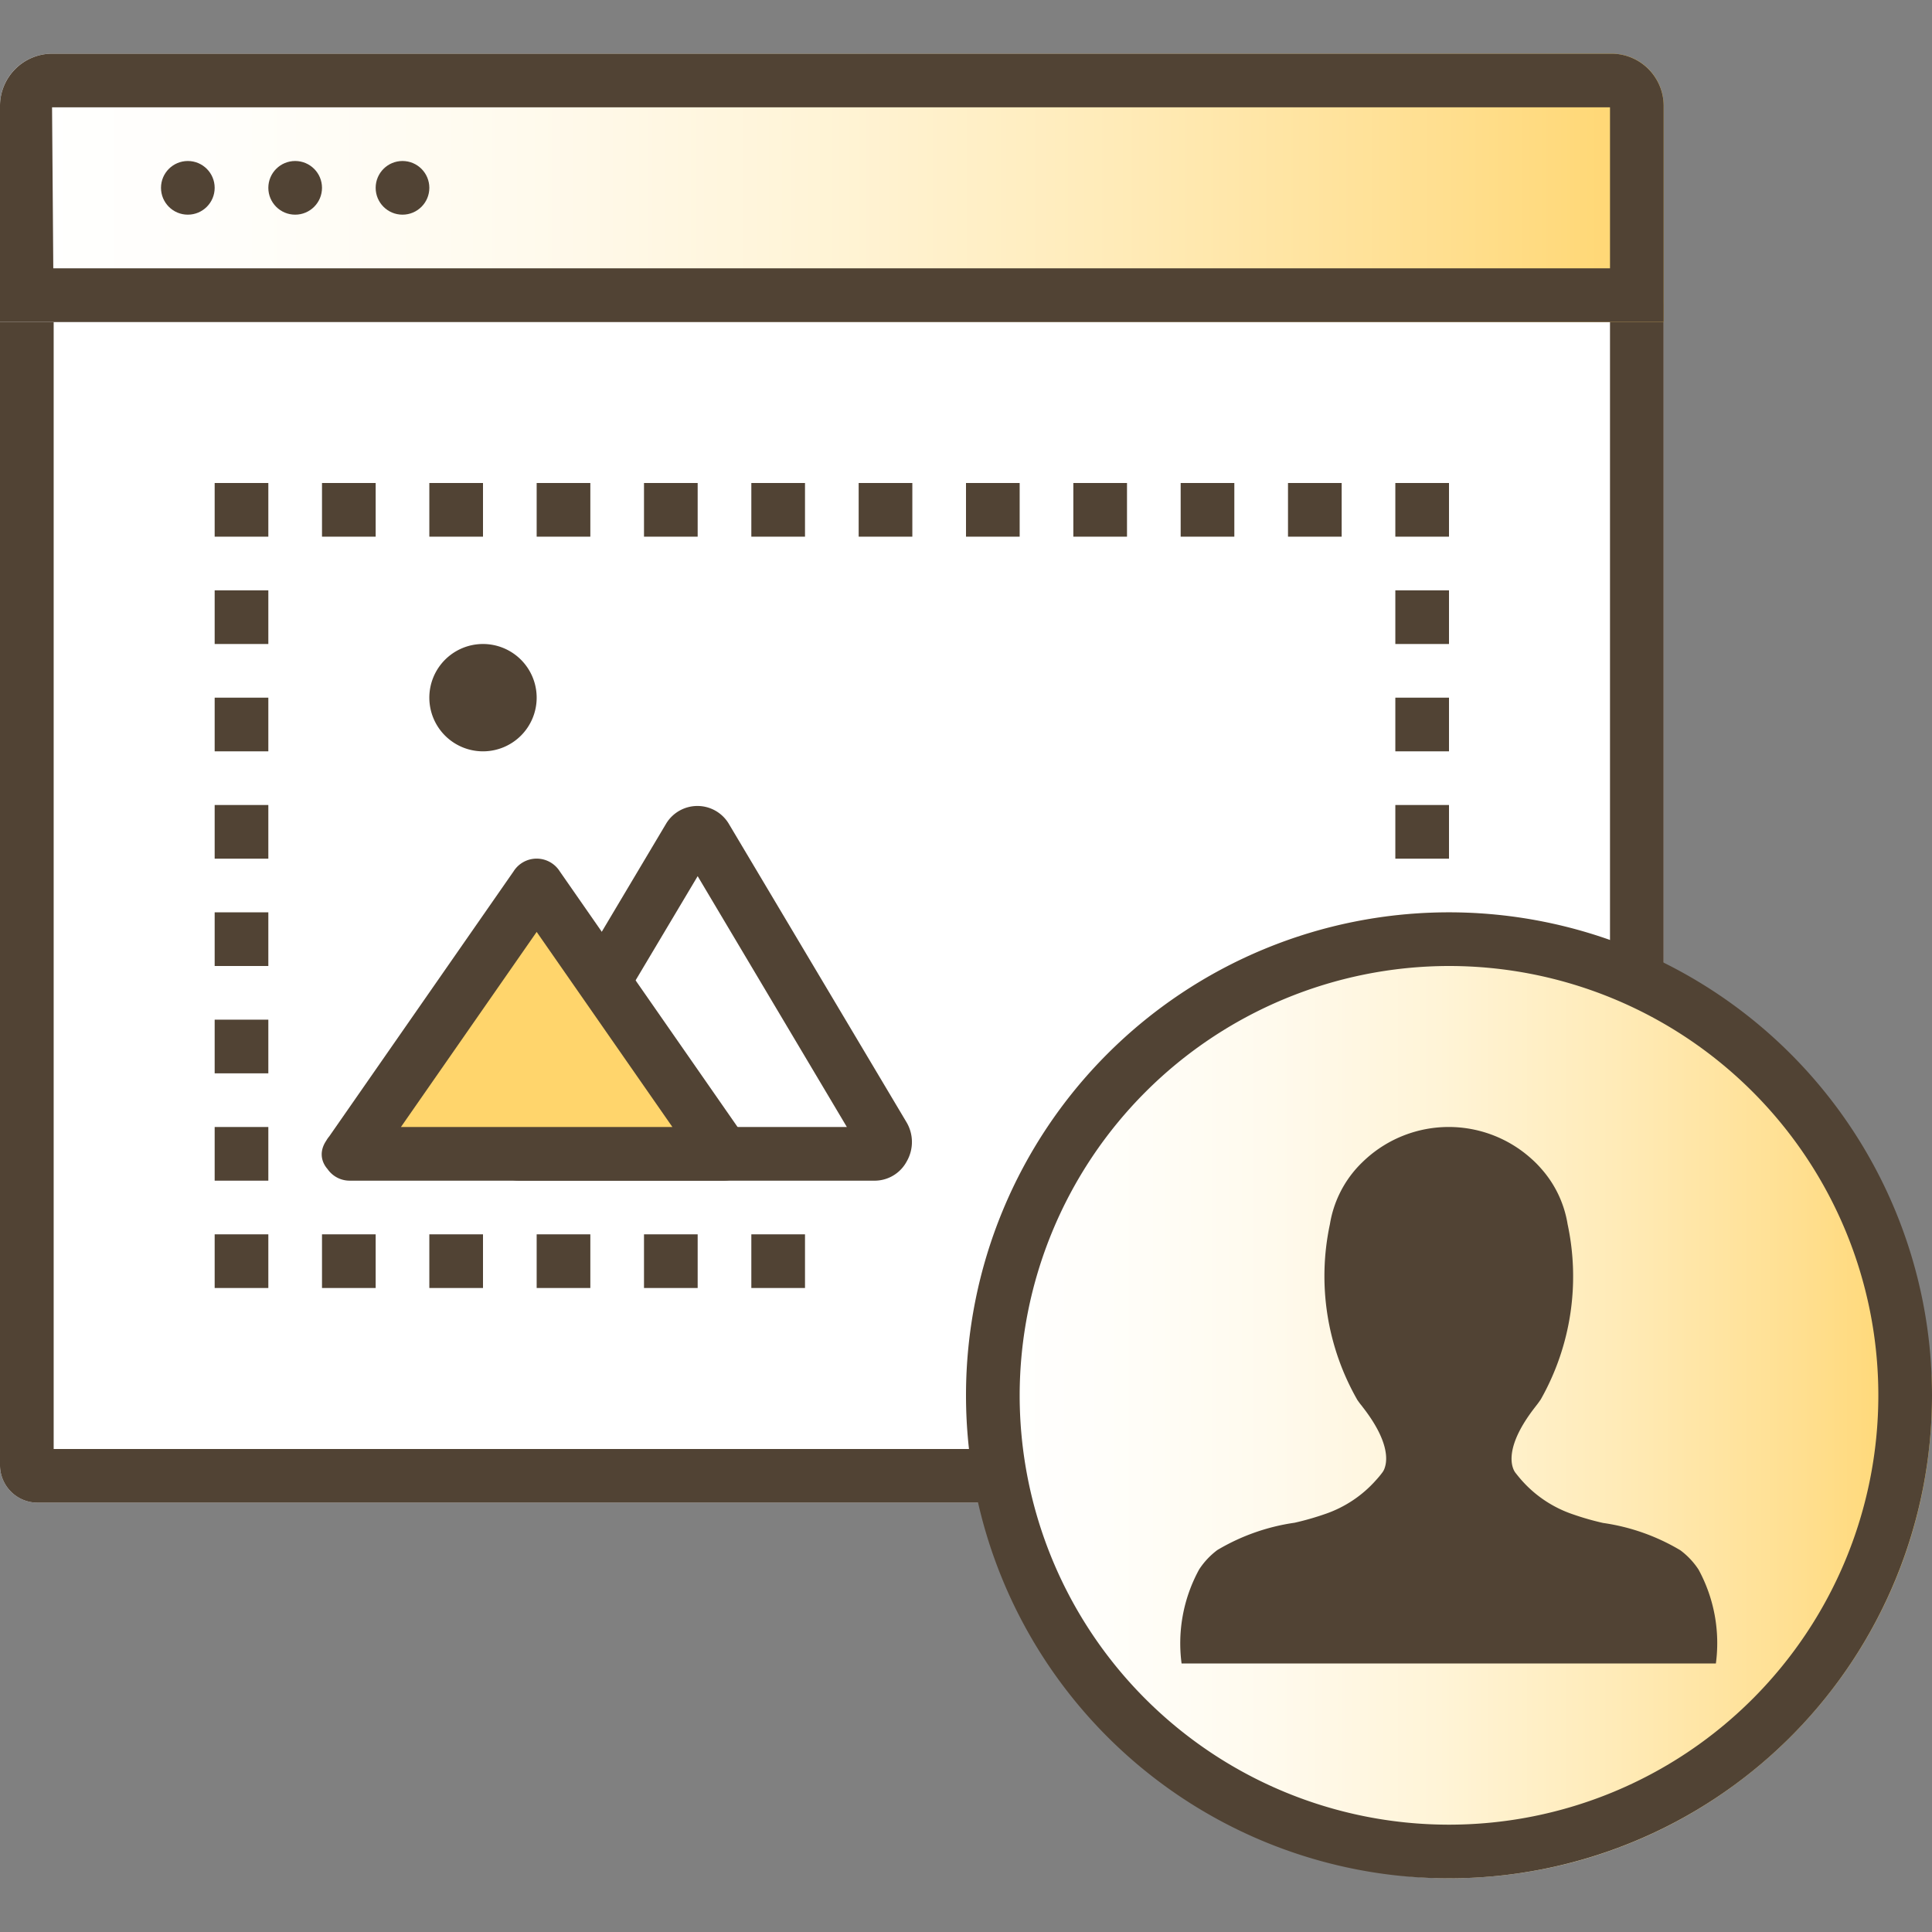 <svg xmlns="http://www.w3.org/2000/svg" xmlns:xlink="http://www.w3.org/1999/xlink" width="36" height="36" viewBox="0 0 36 36"><rect x="0" y="0" width="36" height="36" fill="#808080" stroke="none"/><defs><style>.a{fill:none;}.b{fill:#fff;}.c{fill:#514334;}.d{fill:url(#a);}.e{fill:#ffd56c;}</style><linearGradient id="a" y1="0.5" x2="1" y2="0.5" gradientUnits="objectBoundingBox"><stop offset="0" stop-color="#fff"/><stop offset="0.15" stop-color="#fffefa"/><stop offset="0.32" stop-color="#fffaed"/><stop offset="0.49" stop-color="#fff4d7"/><stop offset="0.67" stop-color="#ffebb8"/><stop offset="0.86" stop-color="#ffdf90"/><stop offset="1" stop-color="#ffd56c"/></linearGradient></defs><g transform="translate(-722 -3664)"><rect class="a" width="36" height="36" transform="translate(722 3664)"/><path class="b" d="M722,3691.312v-21.624a.7.7,0,0,1,.705-.688h29.59a.7.7,0,0,1,.705.688v21.624a.7.7,0,0,1-.705.688h-29.59A.7.7,0,0,1,722,3691.312Z"/><path class="c" d="M752,3670v21H723v-21h29m.295-1h-29.59a.7.7,0,0,0-.705.688v21.624a.7.7,0,0,0,.705.688h29.59a.7.7,0,0,0,.705-.688v-21.624a.7.7,0,0,0-.705-.688Z"/><path class="d" d="M.97,0H30.03A.97.97,0,0,1,31,.97V5a0,0,0,0,1,0,0H0A0,0,0,0,1,0,5V.97A.97.97,0,0,1,.97,0Z" transform="translate(722 3665)"/><path class="c" d="M752,3666v3H722.993l-.023-3H752m.03-1H722.97a.974.974,0,0,0-.97.97V3670h31v-4.03a.974.974,0,0,0-.97-.97Z"/><circle class="c" cx="0.5" cy="0.5" r="0.5" transform="translate(725 3667)"/><circle class="c" cx="0.5" cy="0.5" r="0.5" transform="translate(727 3667)"/><circle class="c" cx="0.5" cy="0.5" r="0.5" transform="translate(729 3667)"/><path class="b" d="M738.466,3685.177q-1.66-2.787-3.319-5.574a.162.162,0,0,0-.3,0q-1.66,2.787-3.319,5.574a.2.2,0,0,0,.016.239.15.15,0,0,0,.135.084h6.638A.221.221,0,0,0,738.466,3685.177Z"/><path class="c" d="M738.315,3686h-6.638a.645.645,0,0,1-.544-.3.693.693,0,0,1-.037-.782l3.319-5.575a.681.681,0,0,1,1.161,0l3.319,5.574a.723.723,0,0,1,0,.725A.679.679,0,0,1,738.315,3686Zm-6.1-1h5.565L735,3680.326Z"/><path class="e" d="M728.515,3685.5h6.969L732,3680.5Z"/><path class="c" d="M728.515,3686h6.97a.5.5,0,0,0,.431-.752l-3.484-5.009a.509.509,0,0,0-.864,0l-3.484,5.009c-.369.53.5,1.03.863.505l3.485-5.009h-.864l3.485,5.009.432-.753h-6.97A.5.5,0,0,0,728.515,3686Z"/><circle class="b" cx="0.5" cy="0.5" r="0.5" transform="translate(730.5 3676.5)"/><path class="c" d="M731,3678a1,1,0,1,1,1-1A1,1,0,0,1,731,3678Zm0-1h0Z"/><rect class="c" width="1" height="1" transform="translate(732 3687)"/><rect class="c" width="1" height="1" transform="translate(734 3687)"/><rect class="c" width="1" height="1" transform="translate(726 3673)"/><rect class="c" width="1" height="1" transform="translate(729 3687) rotate(90)"/><rect class="c" width="1" height="1" transform="translate(727 3687) rotate(90)"/><rect class="c" width="1" height="1" transform="translate(731 3687) rotate(90)"/><rect class="c" width="1" height="1" transform="translate(726 3685)"/><rect class="c" width="1" height="1" transform="translate(726 3683)"/><rect class="c" width="1" height="1" transform="translate(726 3681)"/><rect class="c" width="1" height="1" transform="translate(728 3673)"/><rect class="c" width="1" height="1" transform="translate(726 3679)"/><rect class="c" width="1" height="1" transform="translate(727 3677) rotate(90)"/><rect class="c" width="1" height="1" transform="translate(727 3675) rotate(90)"/><rect class="c" width="1" height="1" transform="translate(740 3673)"/><rect class="c" width="1" height="1" transform="translate(742 3673)"/><rect class="c" width="1" height="1" transform="translate(738 3673)"/><rect class="c" width="1" height="1" transform="translate(746 3673)"/><rect class="c" width="1" height="1" transform="translate(748 3673)"/><rect class="c" width="1" height="1" transform="translate(744 3673)"/><rect class="c" width="1" height="1" transform="translate(733 3673) rotate(90)"/><rect class="c" width="1" height="1" transform="translate(735 3673) rotate(90)"/><rect class="c" width="1" height="1" transform="translate(730 3673)"/><rect class="c" width="1" height="1" transform="translate(748 3677)"/><rect class="c" width="1" height="1" transform="translate(748 3675)"/><rect class="c" width="1" height="1" transform="translate(748 3679)"/><rect class="c" width="1" height="1" transform="translate(736 3687)"/><rect class="c" width="1" height="1" transform="translate(736 3673)"/><rect class="d" width="18" height="18" rx="9" transform="translate(740 3681)"/><path class="c" d="M749,3682a8,8,0,1,1-8,8,8.009,8.009,0,0,1,8-8m0-1a9,9,0,1,0,9,9,9,9,0,0,0-9-9Z"/><path class="c" d="M753.65,3693.247a1.409,1.409,0,0,0-.339-.36,3.881,3.881,0,0,0-1.44-.509,5.089,5.089,0,0,1-.548-.156,2.23,2.23,0,0,1-.963-.632c-.043-.048-.085-.1-.125-.151a.319.319,0,0,1-.043-.086c-.052-.149-.076-.505.408-1.128l.026-.034c.03-.037.057-.076.084-.115a4.654,4.654,0,0,0,.5-3.265,2.049,2.049,0,0,0-.5-1.044,1.979,1.979,0,0,0-.171-.172,2.3,2.3,0,0,0-3.088,0c-.057.052-.112.106-.164.163a2.063,2.063,0,0,0-.506,1.053,4.641,4.641,0,0,0,.512,3.276c.025.035.049.07.075.1.01.012.017.023.026.034.485.623.46.979.409,1.128a.288.288,0,0,1-.043.086c-.038.052-.079.1-.12.145a2.225,2.225,0,0,1-.962.636,5.216,5.216,0,0,1-.555.158,3.894,3.894,0,0,0-1.44.509,1.423,1.423,0,0,0-.338.36,2.865,2.865,0,0,0-.328,1.753h9.956A2.865,2.865,0,0,0,753.65,3693.247Z"/></g></svg>